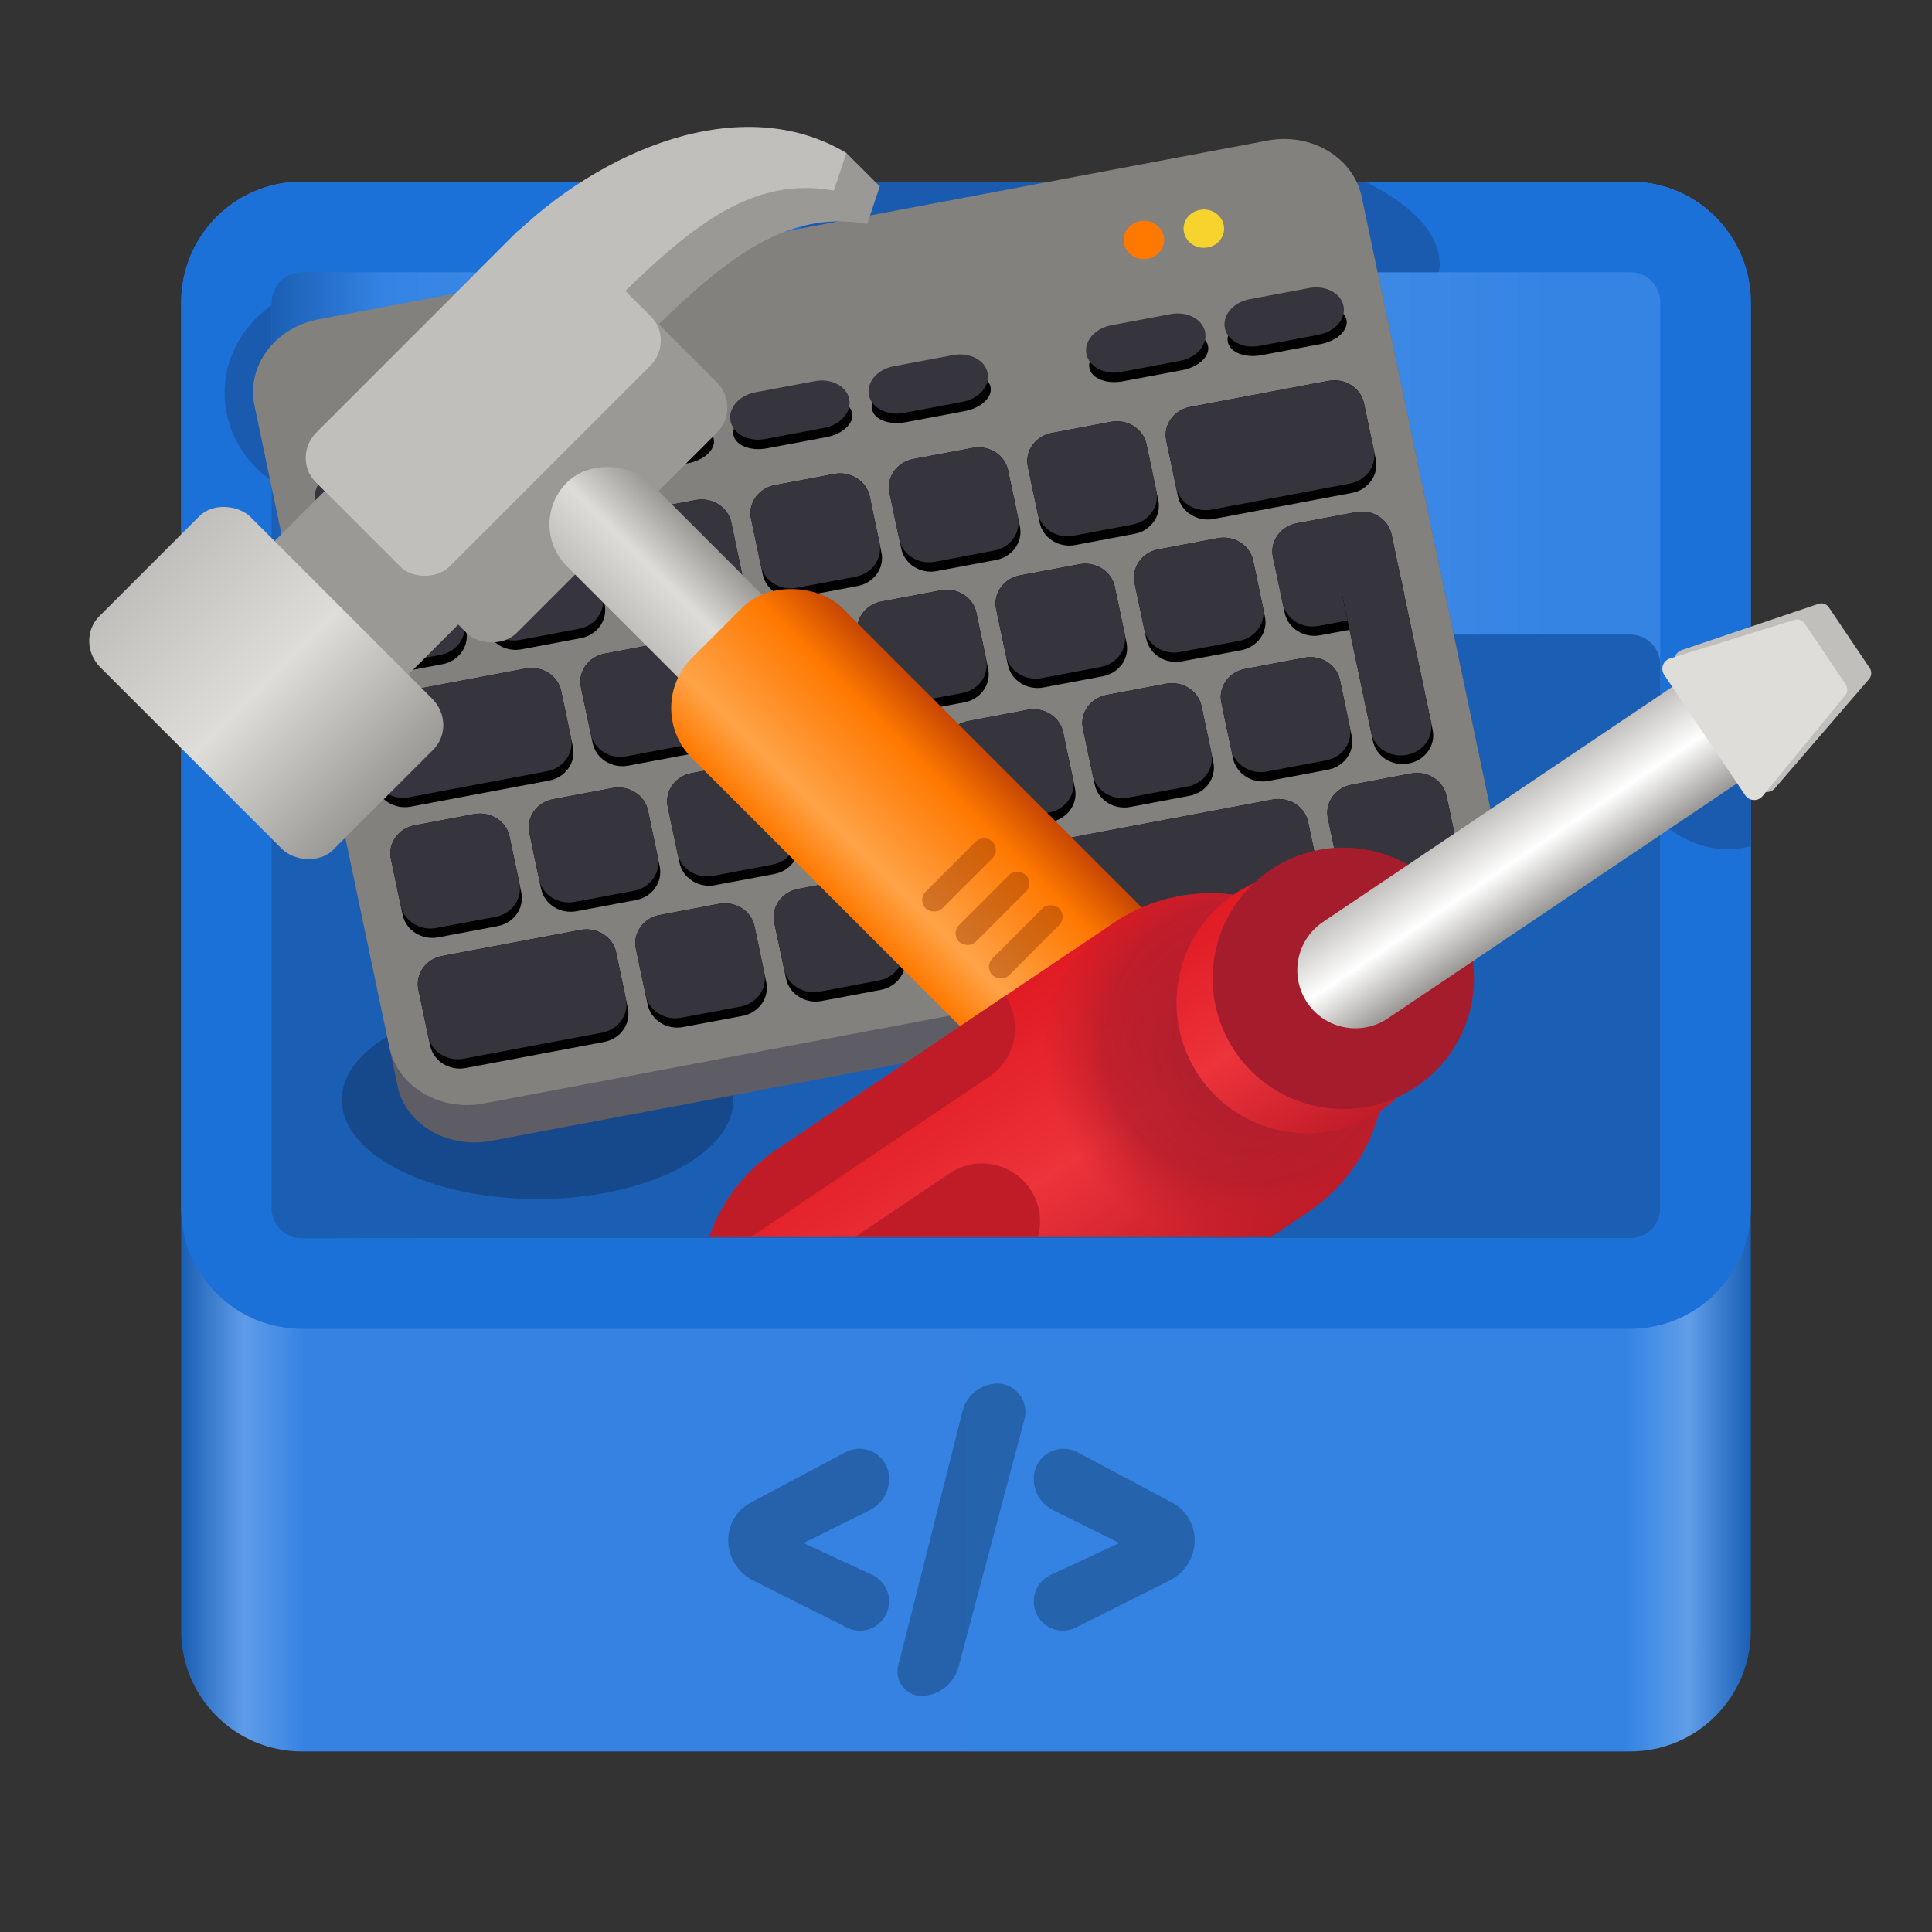 <?xml version="1.0" encoding="UTF-8" standalone="no"?>
<svg
   height="128px"
   viewBox="0 0 128 128"
   width="128px"
   version="1.1"
   id="svg114"
   xml:space="preserve"
   xmlns:xlink="http://www.w3.org/1999/xlink"
   xmlns="http://www.w3.org/2000/svg"
   xmlns:svg="http://www.w3.org/2000/svg"><rect x="0" y="0" width="128" height="128" fill="#333333" stroke="none"/><defs
     id="defs114"><linearGradient
       xlink:href="#linearGradient51600"
       id="linearGradient71668"
       gradientUnits="userSpaceOnUse"
       gradientTransform="matrix(1.5,0,0,1.556,-66,110.889)"
       x1="81"
       y1="47"
       x2="81"
       y2="65" /><linearGradient
       id="linearGradient51600"><stop
         style="stop-color:#c0bfbc;stop-opacity:1;"
         offset="0"
         id="stop51596" /><stop
         style="stop-color:#deddda;stop-opacity:1"
         offset="0.5"
         id="stop51756" /><stop
         style="stop-color:#9a9996;stop-opacity:1"
         offset="1"
         id="stop51598" /></linearGradient><linearGradient
       xlink:href="#linearGradient51600"
       id="linearGradient152898"
       gradientUnits="userSpaceOnUse"
       gradientTransform="matrix(0.833,0,0,0.821,5.333,26.571)"
       x1="92"
       y1="244"
       x2="104"
       y2="244" /><linearGradient
       xlink:href="#linearGradient307870"
       id="linearGradient71670"
       gradientUnits="userSpaceOnUse"
       gradientTransform="matrix(1.5,0,0,0.929,-60,21.429)"
       x1="92"
       y1="244"
       x2="104"
       y2="244" /><linearGradient
       id="linearGradient307870"><stop
         style="stop-color:#ff7800;stop-opacity:1"
         offset="0"
         id="stop307862" /><stop
         style="stop-color:#ffa348;stop-opacity:1"
         offset="0.25"
         id="stop307864" /><stop
         style="stop-color:#ff7800;stop-opacity:1"
         offset="0.75"
         id="stop307866" /><stop
         style="stop-color:#c64600;stop-opacity:1"
         offset="1"
         id="stop307868" /></linearGradient></defs><linearGradient
     id="a"
     gradientUnits="userSpaceOnUse"
     x1="12"
     x2="116"
     y1="124.035"
     y2="124.035"><stop
       offset="0"
       stop-color="#1a5fb4"
       id="stop1" /><stop
       offset="0.04"
       stop-color="#5f9ce8"
       id="stop2" /><stop
       offset="0.08"
       stop-color="#3582e3"
       id="stop3" /><stop
       offset="0.92"
       stop-color="#3483e3"
       id="stop4" /><stop
       offset="0.96"
       stop-color="#609ee8"
       id="stop5" /><stop
       offset="1"
       stop-color="#1a5fb5"
       id="stop6" /></linearGradient><linearGradient
     id="b"
     gradientUnits="userSpaceOnUse"
     x1="18"
     x2="110"
     y1="50.035"
     y2="50.035"><stop
       offset="0"
       stop-color="#1a5fb4"
       id="stop7" /><stop
       offset="0.083"
       stop-color="#3584e4"
       id="stop8" /><stop
       offset="0.339"
       stop-color="#468de6"
       id="stop9" /><stop
       offset="0.661"
       stop-color="#468de6"
       id="stop10" /><stop
       offset="0.92"
       stop-color="#3584e4"
       id="stop11" /><stop
       offset="1"
       stop-color="#3584e4"
       id="stop12" /></linearGradient><linearGradient
     id="c"
     gradientUnits="userSpaceOnUse"><stop
       offset="0"
       stop-color="#c01c28"
       id="stop13" /><stop
       offset="0.5"
       stop-color="#ed333b"
       id="stop14" /><stop
       offset="1"
       stop-color="#e01b24"
       id="stop15" /></linearGradient><linearGradient
     id="d"
     gradientTransform="matrix(1.197,-0.806,0.806,1.197,-145.015,-177.753)"
     x1="23"
     x2="23"
     xlink:href="#c"
     y1="238"
     y2="222" /><radialGradient
     id="e"
     cx="28"
     cy="229.945"
     gradientTransform="matrix(-0.627,-0.931,0.931,-0.627,-113.935,239.296)"
     gradientUnits="userSpaceOnUse"
     r="12"><stop
       offset="0"
       stop-color="#a51d2d"
       id="stop16" /><stop
       offset="0.7"
       stop-color="#b21c2a"
       stop-opacity="0.725"
       id="stop17" /><stop
       offset="1"
       stop-color="#c01c28"
       stop-opacity="0"
       id="stop18" /></radialGradient><linearGradient
     id="f"
     gradientTransform="matrix(-0.403 -0.599 0.599 -0.403 -40.978 176.658)"
     x1="16"
     x2="40"
     xlink:href="#c"
     y1="232"
     y2="232" /><linearGradient
     id="g"
     gradientTransform="matrix(-0.948 0.638 1.074 1.596 -92.268 -346.62)"
     gradientUnits="userSpaceOnUse"
     x1="46"
     x2="46"
     y1="232"
     y2="228"><stop
       offset="0"
       stop-color="#9a9996"
       id="stop19" /><stop
       offset="0.5"
       stop-color="#ffffff"
       id="stop20" /><stop
       offset="1"
       stop-color="#c0bfbc"
       id="stop21" /></linearGradient><clipPath
     id="h"><path
       d="m 46 64 h 23 v 34 h -23 z m 0 0"
       id="path21" /></clipPath><clipPath
     id="i"><path
       d="m 48.301 92.211 c 3.559 5.289 10.73 6.691 16.023 3.133 l 17.555 -11.82 c 1.766 -1.188 2.23 -3.578 1.043 -5.34 c -0.59 -0.883 -0.359 -2.078 0.523 -2.672 l 5.586 -3.758 c 0.883 -0.594 2.078 -0.363 2.672 0.52 c 1.188 1.762 3.578 2.23 5.34 1.043 l 1.598 -1.074 l -12.895 -19.152 l -1.594 1.074 c -1.766 1.188 -2.23 3.578 -1.047 5.34 c 0.594 0.883 0.363 2.078 -0.52 2.672 l -5.586 3.762 c -0.883 0.59 -2.078 0.359 -2.672 -0.523 c -1.188 -1.762 -3.578 -2.23 -5.34 -1.043 l -17.559 11.816 c -5.289 3.562 -6.691 10.734 -3.129 16.023 z m 0 0"
       id="path22" /></clipPath><path
     d="m 20 12.035 h 88 c 4.418 0 8 3.582 8 8 v 88 c 0 4.418 -3.582 8 -8 8 h -88 c -4.418 0 -8 -3.582 -8 -8 v -88 c 0 -4.418 3.582 -8 8 -8 z m 0 0"
     fill="url(#a)"
     id="path23" /><path
     d="m 20 12.035 h 88 c 4.418 0 8 3.582 8 8 v 60 c 0 4.418 -3.582 8 -8 8 h -88 c -4.418 0 -8 -3.582 -8 -8 v -60 c 0 -4.418 3.582 -8 8 -8 z m 0 0"
     fill="#1c71d8"
     id="path24" /><path
     d="m 20 18.035 h 88 c 1.105 0 2 0.895 2 2 v 60 c 0 1.105 -0.895 2 -2 2 h -88 c -1.105 0 -2 -0.895 -2 -2 v -60 c 0 -1.105 0.895 -2 2 -2 z m 0 0"
     fill="url(#b)"
     id="path25" /><path
     d="m 20 42.039 h 88 c 1.105 0 2 0.895 2 2 v 36 c 0 1.105 -0.895 2 -2 2 h -88 c -1.105 0 -2 -0.895 -2 -2 v -36 c 0 -1.105 0.895 -2 2 -2 z m 0 0"
     fill="#1a5fb4"
     id="path26" /><g
     fill="#0e315b"
     stroke="#0e315b"
     stroke-width="0.2"
     id="g29"
     style="opacity:0.4"><path
       d="m 61.062 112.258 c 1.137 -0.031 2.109 -0.824 2.371 -1.93 l 4.344 -16.332 c 0.141 -0.535 0.027 -1.102 -0.309 -1.543 c -0.34 -0.438 -0.859 -0.691 -1.41 -0.691 c -1.066 0.027 -1.973 0.777 -2.203 1.812 l -4.25 16.809 c -0.113 0.449 -0.016 0.926 0.27 1.293 c 0.285 0.367 0.723 0.582 1.188 0.582 z m 0 0"
       id="path27" /><path
       d="m 71.242 107.738 l 6.219 -3.125 c 0.973 -0.488 1.59 -1.484 1.59 -2.574 c 0 -1.004 -0.555 -1.926 -1.441 -2.398 l -6.277 -3.34 c -0.578 -0.309 -1.277 -0.289 -1.84 0.051 c -0.562 0.336 -0.906 0.945 -0.906 1.602 v 0.008 c 0 0.852 0.48 1.629 1.246 2.008 l 4.562 2.262 l -4.738 2.195 c -0.652 0.301 -1.07 0.953 -1.07 1.676 c 0 0.633 0.328 1.227 0.871 1.559 c 0.539 0.336 1.215 0.363 1.785 0.078 z m 0 0"
       id="path28" /><path
       d="m 56.152 107.738 l -6.219 -3.125 c -0.973 -0.488 -1.586 -1.484 -1.586 -2.574 c 0 -1.004 0.551 -1.926 1.438 -2.398 l 6.277 -3.34 c 0.578 -0.309 1.277 -0.289 1.84 0.051 c 0.562 0.336 0.906 0.945 0.906 1.602 v 0.008 c 0 0.852 -0.48 1.629 -1.246 2.008 l -4.559 2.262 l 4.734 2.195 c 0.652 0.301 1.07 0.953 1.07 1.676 c 0 0.633 -0.328 1.227 -0.871 1.559 c -0.539 0.336 -1.215 0.363 -1.785 0.078 z m 0 0"
       id="path29" /></g><path
     d="M 18,31.852 V 20.219 c -1.953,1.34 -3.117,3.504 -3.121,5.816 0.004,2.312 1.168,4.477 3.121,5.816 z m 0,0"
     fill="#1b5baf"
     id="path30" /><path
     d="M 90.438,12.035 H 57.164 c -3.211,1.551 -4.973,3.504 -4.984,5.523 0.02,0.16 0.047,0.316 0.086,0.477 h 43.039 c 0.039,-0.16 0.07,-0.316 0.086,-0.477 0,-2.016 -1.754,-3.969 -4.953,-5.523 z m 0,0"
     fill="#1b5baf"
     id="path31" /><path
     d="m 48.586,72.871 c 0,3.625 -5.805,6.566 -12.969,6.566 -7.164,0 -12.969,-2.941 -12.969,-6.566 0,-3.629 5.805,-6.566 12.969,-6.566 7.164,0 12.969,2.938 12.969,6.566 z m 0,0"
     fill="#15498c"
     id="path32" /><path
     d="m 21.887,24.867 62.879,-11.844 c 2.895,-0.547 5.672,1.074 6.207,3.621 l 8.727,41.496 c 0.535,2.547 -1.379,5.055 -4.273,5.598 l -62.875,11.844 C 29.656,76.129 26.875,74.508 26.34,71.961 L 17.617,30.465 c -0.535,-2.547 1.375,-5.055 4.27,-5.598 z m 0,0"
     fill="#5e5c64"
     id="path33" /><path
     d="m 21.109,21.156 62.875,-11.844 c 2.895,-0.547 5.684,1.125 6.234,3.734 l 8.934,42.508 c 0.551,2.609 -1.352,5.164 -4.246,5.711 L 32.027,73.109 C 29.137,73.656 26.344,71.98 25.797,69.375 l -8.938,-42.508 c -0.547,-2.609 1.355,-5.168 4.25,-5.711 z m 0,0"
     fill="#9a9996"
     id="path34"
     style="fill:#82817d;fill-opacity:1" /><path
     d="M 22.871,32.398 26.645,31.688 c 1.129,-0.215 2.16,0.168 2.305,0.852 0.141,0.684 -0.656,1.41 -1.785,1.621 l -3.77,0.711 c -1.133,0.211 -2.164,-0.168 -2.305,-0.852 -0.145,-0.684 0.652,-1.41 1.781,-1.621 z m 0,0"
     id="path35" /><path
     d="m 22.531,31.176 3.93,-0.742 c 1.086,-0.203 2.113,0.324 2.293,1.176 0.18,0.855 -0.555,1.715 -1.641,1.918 l -3.93,0.738 c -1.086,0.207 -2.109,-0.32 -2.289,-1.176 -0.18,-0.852 0.555,-1.711 1.637,-1.914 z m 0,0"
     fill="#36343d"
     id="path36" /><path
     d="m 31.961,30.684 3.93,-0.738 c 1.086,-0.207 2.082,0.184 2.227,0.867 0.145,0.684 -0.621,1.402 -1.703,1.605 l -3.93,0.742 c -1.086,0.203 -2.082,-0.184 -2.227,-0.867 -0.145,-0.684 0.621,-1.402 1.703,-1.609 z m 0,0"
     id="path37" /><path
     d="m 31.703,29.449 3.93,-0.742 c 1.086,-0.203 2.109,0.324 2.289,1.176 0.18,0.855 -0.555,1.711 -1.641,1.918 l -3.93,0.738 c -1.086,0.207 -2.109,-0.32 -2.289,-1.176 -0.18,-0.852 0.555,-1.711 1.641,-1.914 z m 0,0"
     fill="#36343d"
     id="path38" /><path
     d="M 41.133,28.957 45.062,28.219 c 1.086,-0.207 2.082,0.184 2.227,0.863 0.141,0.684 -0.621,1.406 -1.707,1.609 l -3.93,0.738 c -1.086,0.207 -2.082,-0.184 -2.227,-0.867 -0.141,-0.68 0.621,-1.402 1.707,-1.605 z m 0,0"
     id="path39" /><path
     d="m 40.871,27.719 3.93,-0.738 c 1.086,-0.203 2.113,0.32 2.293,1.176 0.18,0.855 -0.555,1.711 -1.641,1.918 L 41.523,30.812 C 40.438,31.016 39.41,30.492 39.23,29.637 39.055,28.781 39.785,27.926 40.871,27.719 Z m 0,0"
     fill="#36343d"
     id="path40" /><path
     d="m 50.301,27.23 3.93,-0.742 c 1.086,-0.203 2.082,0.184 2.227,0.867 0.145,0.684 -0.621,1.402 -1.707,1.609 l -3.93,0.738 c -1.082,0.207 -2.078,-0.184 -2.223,-0.867 -0.145,-0.684 0.621,-1.402 1.703,-1.605 z m 0,0"
     id="path41" /><path
     d="m 50.043,25.992 3.93,-0.738 c 1.086,-0.207 2.109,0.32 2.289,1.176 0.18,0.852 -0.555,1.711 -1.641,1.914 l -3.93,0.742 c -1.086,0.203 -2.109,-0.324 -2.289,-1.176 -0.18,-0.855 0.555,-1.711 1.641,-1.918 z m 0,0"
     fill="#36343d"
     id="path42" /><path
     d="m 59.473,25.504 3.93,-0.742 c 1.086,-0.203 2.082,0.184 2.223,0.867 0.145,0.684 -0.617,1.402 -1.703,1.609 l -3.93,0.738 C 58.906,28.18 57.91,27.793 57.766,27.109 57.625,26.426 58.387,25.707 59.473,25.504 Z m 0,0"
     id="path43" /><path
     d="m 59.211,24.266 3.93,-0.738 c 1.086,-0.207 2.113,0.32 2.289,1.176 0.18,0.852 -0.555,1.711 -1.637,1.914 l -3.93,0.742 C 58.777,27.562 57.75,27.035 57.57,26.184 57.391,25.328 58.125,24.469 59.211,24.266 Z m 0,0"
     fill="#36343d"
     id="path44" /><path
     d="M 73.883,22.789 77.812,22.047 c 1.082,-0.203 2.078,0.184 2.223,0.867 0.145,0.684 -0.617,1.402 -1.703,1.609 l -3.93,0.738 c -1.086,0.207 -2.082,-0.184 -2.227,-0.867 -0.145,-0.684 0.621,-1.402 1.707,-1.605 z m 0,0"
     id="path45" /><path
     d="M 73.621,21.551 77.551,20.812 c 1.086,-0.207 2.109,0.32 2.289,1.176 0.18,0.852 -0.555,1.711 -1.641,1.914 l -3.93,0.742 c -1.082,0.203 -2.109,-0.324 -2.289,-1.176 -0.18,-0.855 0.555,-1.711 1.641,-1.918 z m 0,0"
     fill="#36343d"
     id="path46" /><path
     d="m 83.051,21.062 3.93,-0.742 c 1.086,-0.203 2.082,0.184 2.227,0.867 0.141,0.684 -0.621,1.402 -1.707,1.609 l -3.93,0.738 c -1.086,0.203 -2.082,-0.184 -2.223,-0.867 -0.145,-0.684 0.617,-1.402 1.703,-1.605 z m 0,0"
     id="path47" /><path
     d="m 82.789,19.824 3.934,-0.738 c 1.082,-0.207 2.109,0.32 2.289,1.176 0.18,0.852 -0.555,1.711 -1.641,1.914 l -3.93,0.742 c -1.086,0.203 -2.109,-0.324 -2.289,-1.176 -0.18,-0.855 0.555,-1.715 1.637,-1.918 z m 0,0"
     fill="#36343d"
     id="path48" /><path
     d="m 32.996,35.598 3.93,-0.742 c 1.086,-0.203 2.141,0.461 2.355,1.484 l 0.777,3.711 c 0.219,1.027 -0.488,2.023 -1.574,2.227 l -3.93,0.742 C 33.469,43.223 32.414,42.559 32.199,41.531 l -0.777,-3.711 c -0.219,-1.023 0.488,-2.02 1.574,-2.223 z m 0,0"
     id="path49" /><path
     d="m 32.996,35.598 3.93,-0.742 c 1.086,-0.203 2.141,0.461 2.355,1.484 l 0.648,3.094 c 0.215,1.023 -0.488,2.023 -1.574,2.227 l -3.93,0.738 C 33.34,42.605 32.285,41.938 32.07,40.914 l -0.648,-3.094 c -0.219,-1.023 0.488,-2.02 1.574,-2.223 z m 0,0"
     fill="#36343d"
     id="path50" /><path
     d="m 42.164,33.867 3.93,-0.738 c 1.086,-0.203 2.141,0.461 2.355,1.484 l 0.781,3.711 c 0.215,1.027 -0.492,2.023 -1.574,2.227 l -3.93,0.742 c -1.086,0.203 -2.141,-0.461 -2.355,-1.488 L 40.59,36.094 C 40.375,35.07 41.078,34.074 42.164,33.867 Z m 0,0"
     id="path51" /><path
     d="m 42.164,33.867 3.93,-0.738 c 1.086,-0.203 2.141,0.461 2.355,1.484 l 0.652,3.094 c 0.215,1.023 -0.492,2.02 -1.578,2.227 L 43.594,40.672 C 42.512,40.879 41.457,40.211 41.238,39.188 L 40.59,36.094 C 40.375,35.07 41.078,34.074 42.164,33.867 Z m 0,0"
     fill="#36343d"
     id="path52" /><path
     d="m 51.336,32.141 3.93,-0.738 c 1.082,-0.207 2.137,0.461 2.355,1.484 l 0.777,3.711 c 0.215,1.023 -0.488,2.023 -1.574,2.227 L 52.895,39.562 c -1.086,0.207 -2.141,-0.461 -2.355,-1.484 l -0.781,-3.711 C 49.543,33.344 50.25,32.348 51.336,32.141 Z m 0,0"
     id="path53" /><path
     d="m 51.336,32.141 3.93,-0.738 c 1.082,-0.207 2.137,0.461 2.355,1.484 l 0.648,3.094 C 58.484,37.004 57.781,38 56.695,38.207 l -3.93,0.738 C 51.68,39.148 50.625,38.484 50.41,37.461 l -0.652,-3.094 C 49.543,33.344 50.25,32.348 51.336,32.141 Z m 0,0"
     fill="#36343d"
     id="path54" /><path
     d="m 60.504,30.414 3.93,-0.738 c 1.086,-0.207 2.141,0.461 2.355,1.484 l 0.781,3.711 c 0.215,1.023 -0.492,2.02 -1.574,2.227 L 62.062,37.836 C 60.98,38.043 59.926,37.375 59.711,36.352 l -0.781,-3.711 c -0.215,-1.023 0.488,-2.023 1.574,-2.227 z m 0,0"
     id="path55" /><path
     d="m 60.504,30.414 3.93,-0.738 c 1.086,-0.207 2.141,0.461 2.355,1.484 l 0.648,3.094 c 0.219,1.023 -0.488,2.02 -1.574,2.223 l -3.93,0.742 c -1.086,0.203 -2.141,-0.461 -2.355,-1.484 l -0.648,-3.094 c -0.215,-1.023 0.488,-2.023 1.574,-2.227 z m 0,0"
     fill="#36343d"
     id="path56" /><path
     d="m 23.824,37.324 3.93,-0.742 c 1.086,-0.203 2.141,0.461 2.355,1.488 l 0.781,3.711 c 0.215,1.023 -0.488,2.02 -1.574,2.223 l -3.93,0.742 C 24.301,44.949 23.246,44.285 23.031,43.262 L 22.25,39.551 c -0.215,-1.027 0.492,-2.023 1.574,-2.227 z m 0,0"
     id="path57" /><path
     d="m 23.824,37.324 3.93,-0.742 c 1.086,-0.203 2.141,0.461 2.355,1.488 l 0.652,3.09 c 0.215,1.027 -0.492,2.023 -1.578,2.227 l -3.93,0.742 c -1.082,0.203 -2.137,-0.461 -2.352,-1.488 L 22.25,39.551 c -0.215,-1.027 0.492,-2.023 1.574,-2.227 z m 0,0"
     fill="#36343d"
     id="path58" /><path
     d="m 69.676,28.688 3.93,-0.742 c 1.082,-0.203 2.137,0.461 2.352,1.488 l 0.781,3.711 c 0.215,1.023 -0.488,2.02 -1.574,2.223 l -3.93,0.742 C 70.148,36.312 69.094,35.648 68.879,34.625 l -0.781,-3.711 c -0.215,-1.027 0.492,-2.023 1.578,-2.227 z m 0,0"
     id="path59" /><path
     d="m 69.676,28.688 3.93,-0.742 c 1.082,-0.203 2.137,0.461 2.352,1.488 l 0.652,3.09 c 0.215,1.027 -0.488,2.023 -1.574,2.227 l -3.93,0.742 C 70.02,35.695 68.965,35.031 68.75,34.004 l -0.652,-3.09 c -0.215,-1.027 0.492,-2.023 1.578,-2.227 z m 0,0"
     fill="#36343d"
     id="path60" /><path
     d="m 78.844,26.961 9.168,-1.727 c 1.086,-0.207 2.141,0.461 2.355,1.484 l 0.781,3.711 c 0.215,1.023 -0.488,2.02 -1.574,2.227 l -9.172,1.727 c -1.082,0.203 -2.137,-0.461 -2.355,-1.484 L 77.27,29.188 c -0.215,-1.027 0.488,-2.023 1.574,-2.227 z m 0,0"
     id="path61" /><path
     d="m 78.844,26.961 9.168,-1.727 c 1.086,-0.207 2.141,0.461 2.355,1.484 l 0.652,3.094 c 0.215,1.023 -0.492,2.02 -1.574,2.223 l -9.172,1.727 C 79.188,33.969 78.133,33.305 77.918,32.277 L 77.27,29.188 c -0.215,-1.027 0.488,-2.023 1.574,-2.227 z m 0,0"
     fill="#36343d"
     id="path62" /><path
     d="m 25.652,46.02 9.172,-1.727 c 1.086,-0.207 2.137,0.461 2.355,1.484 l 0.777,3.711 c 0.215,1.023 -0.488,2.02 -1.574,2.227 l -9.168,1.727 c -1.086,0.203 -2.141,-0.461 -2.355,-1.484 l -0.781,-3.711 c -0.215,-1.027 0.488,-2.023 1.574,-2.227 z m 0,0"
     id="path63" /><path
     d="m 25.652,46.02 9.172,-1.727 c 1.082,-0.207 2.137,0.461 2.355,1.484 l 0.648,3.094 c 0.215,1.023 -0.488,2.02 -1.574,2.223 l -9.172,1.73 C 26,53.027 24.945,52.363 24.727,51.336 l -0.648,-3.09 c -0.215,-1.027 0.488,-2.023 1.574,-2.227 z m 0,0"
     fill="#36343d"
     id="path64" /><path
     d="M 40.062,43.305 43.992,42.562 c 1.086,-0.203 2.141,0.461 2.355,1.488 l 0.781,3.711 c 0.215,1.023 -0.492,2.02 -1.574,2.227 l -3.934,0.738 c -1.082,0.203 -2.137,-0.461 -2.352,-1.484 l -0.781,-3.711 c -0.215,-1.027 0.488,-2.023 1.574,-2.227 z m 0,0"
     id="path65" /><path
     d="M 40.062,43.305 43.992,42.562 c 1.086,-0.203 2.141,0.461 2.355,1.488 l 0.648,3.09 c 0.219,1.027 -0.488,2.023 -1.574,2.227 l -3.93,0.742 C 40.406,50.312 39.352,49.648 39.137,48.621 L 38.488,45.531 c -0.215,-1.027 0.488,-2.023 1.574,-2.227 z m 0,0"
     fill="#36343d"
     id="path66" /><path
     d="m 49.234,41.578 3.93,-0.742 c 1.082,-0.203 2.137,0.461 2.352,1.488 l 0.781,3.711 c 0.215,1.023 -0.488,2.02 -1.574,2.223 L 50.793,49 C 49.707,49.203 48.652,48.539 48.438,47.516 l -0.781,-3.711 c -0.215,-1.027 0.492,-2.023 1.578,-2.227 z m 0,0"
     id="path67" /><path
     d="m 49.234,41.578 3.93,-0.742 c 1.082,-0.203 2.137,0.461 2.352,1.488 l 0.652,3.09 c 0.215,1.027 -0.488,2.023 -1.574,2.227 l -3.93,0.742 c -1.086,0.203 -2.141,-0.461 -2.355,-1.488 L 47.656,43.805 c -0.215,-1.027 0.492,-2.023 1.578,-2.227 z m 0,0"
     fill="#36343d"
     id="path68" /><path
     d="m 58.402,39.852 3.93,-0.742 c 1.086,-0.203 2.141,0.461 2.355,1.484 l 0.781,3.711 c 0.215,1.027 -0.492,2.023 -1.578,2.227 l -3.93,0.742 C 58.879,47.477 57.824,46.812 57.605,45.785 l -0.777,-3.711 c -0.215,-1.023 0.488,-2.02 1.574,-2.223 z m 0,0"
     id="path69" /><path
     d="m 58.402,39.852 3.93,-0.742 c 1.086,-0.203 2.141,0.461 2.355,1.484 l 0.648,3.094 c 0.215,1.023 -0.488,2.023 -1.574,2.227 l -3.93,0.738 c -1.086,0.207 -2.141,-0.461 -2.355,-1.484 l -0.648,-3.094 c -0.215,-1.023 0.488,-2.02 1.574,-2.223 z m 0,0"
     fill="#36343d"
     id="path70" /><path
     d="M 67.57,38.121 71.5,37.383 c 1.086,-0.203 2.141,0.461 2.355,1.484 l 0.781,3.711 c 0.215,1.027 -0.488,2.023 -1.574,2.227 l -3.93,0.742 C 68.047,45.75 66.992,45.086 66.777,44.059 l -0.781,-3.711 c -0.215,-1.023 0.492,-2.02 1.574,-2.227 z m 0,0"
     id="path71" /><path
     d="M 67.57,38.121 71.5,37.383 c 1.086,-0.203 2.141,0.461 2.355,1.484 l 0.652,3.094 c 0.215,1.023 -0.492,2.02 -1.574,2.227 l -3.93,0.738 c -1.086,0.203 -2.141,-0.461 -2.355,-1.484 l -0.652,-3.094 c -0.215,-1.023 0.492,-2.02 1.574,-2.227 z m 0,0"
     fill="#36343d"
     id="path72" /><path
     d="m 76.742,36.395 3.93,-0.738 c 1.086,-0.207 2.141,0.461 2.355,1.484 l 0.777,3.711 c 0.219,1.023 -0.488,2.02 -1.574,2.227 l -3.93,0.738 c -1.086,0.207 -2.137,-0.461 -2.355,-1.484 l -0.777,-3.711 c -0.215,-1.023 0.488,-2.02 1.574,-2.227 z m 0,0"
     id="path73" /><path
     d="m 76.742,36.395 3.93,-0.738 c 1.086,-0.207 2.141,0.461 2.355,1.484 l 0.648,3.094 c 0.215,1.023 -0.488,2.02 -1.574,2.223 l -3.93,0.742 c -1.086,0.203 -2.141,-0.461 -2.355,-1.484 l -0.648,-3.094 c -0.215,-1.023 0.488,-2.02 1.574,-2.227 z m 0,0"
     fill="#36343d"
     id="path74" /><path
     d="m 36.645,52.949 3.93,-0.738 c 1.086,-0.203 2.137,0.461 2.355,1.484 l 0.777,3.711 c 0.215,1.023 -0.488,2.023 -1.574,2.227 l -3.93,0.738 C 37.117,60.578 36.062,59.91 35.848,58.887 l -0.777,-3.711 c -0.219,-1.023 0.488,-2.02 1.574,-2.227 z m 0,0"
     id="path75" /><path
     d="m 36.645,52.949 3.93,-0.738 c 1.086,-0.203 2.137,0.461 2.355,1.484 l 0.648,3.094 c 0.215,1.023 -0.488,2.02 -1.574,2.227 l -3.93,0.738 c -1.086,0.203 -2.141,-0.461 -2.355,-1.484 l -0.648,-3.094 c -0.219,-1.023 0.488,-2.02 1.574,-2.227 z m 0,0"
     fill="#36343d"
     id="path76" /><path
     d="m 45.812,51.223 3.93,-0.738 c 1.086,-0.207 2.141,0.461 2.355,1.484 l 0.781,3.711 c 0.215,1.023 -0.492,2.02 -1.574,2.227 L 47.375,58.645 c -1.086,0.207 -2.141,-0.461 -2.355,-1.484 l -0.781,-3.711 c -0.215,-1.023 0.488,-2.02 1.574,-2.227 z m 0,0"
     id="path77" /><path
     d="m 45.812,51.223 3.93,-0.738 c 1.086,-0.207 2.141,0.461 2.355,1.484 l 0.648,3.094 c 0.219,1.023 -0.488,2.02 -1.574,2.223 l -3.93,0.742 c -1.086,0.203 -2.137,-0.461 -2.355,-1.484 l -0.648,-3.094 c -0.215,-1.023 0.488,-2.02 1.574,-2.227 z m 0,0"
     fill="#36343d"
     id="path78" /><path
     d="m 54.984,49.496 3.93,-0.738 c 1.082,-0.207 2.137,0.457 2.352,1.484 l 0.781,3.711 c 0.215,1.023 -0.488,2.02 -1.574,2.227 l -3.93,0.738 C 55.457,57.121 54.402,56.457 54.188,55.434 l -0.781,-3.711 c -0.215,-1.027 0.492,-2.023 1.578,-2.227 z m 0,0"
     id="path79" /><path
     d="m 54.984,49.496 3.93,-0.738 c 1.082,-0.207 2.137,0.457 2.352,1.484 l 0.652,3.09 c 0.215,1.027 -0.488,2.023 -1.574,2.227 l -3.93,0.742 C 55.328,56.504 54.273,55.84 54.059,54.812 L 53.406,51.723 c -0.215,-1.027 0.492,-2.023 1.578,-2.227 z m 0,0"
     fill="#36343d"
     id="path80" /><path
     d="m 64.152,47.77 3.93,-0.742 c 1.086,-0.203 2.141,0.461 2.355,1.488 l 0.781,3.711 c 0.215,1.023 -0.492,2.02 -1.578,2.223 l -3.93,0.742 c -1.082,0.203 -2.137,-0.461 -2.352,-1.484 l -0.781,-3.711 c -0.215,-1.027 0.488,-2.023 1.574,-2.227 z m 0,0"
     id="path81" /><path
     d="m 64.152,47.77 3.93,-0.742 c 1.086,-0.203 2.141,0.461 2.355,1.488 l 0.648,3.09 c 0.215,1.027 -0.488,2.023 -1.574,2.227 l -3.93,0.742 c -1.086,0.203 -2.141,-0.461 -2.355,-1.488 l -0.648,-3.09 c -0.215,-1.027 0.488,-2.023 1.574,-2.227 z m 0,0"
     fill="#36343d"
     id="path82" /><path
     d="M 27.473,54.68 31.402,53.938 c 1.086,-0.203 2.141,0.461 2.355,1.484 l 0.781,3.711 c 0.215,1.027 -0.488,2.023 -1.574,2.227 l -3.93,0.742 c -1.086,0.203 -2.141,-0.461 -2.355,-1.488 l -0.781,-3.711 c -0.215,-1.023 0.488,-2.02 1.574,-2.223 z m 0,0"
     id="path83" /><path
     d="M 27.473,54.68 31.402,53.938 c 1.086,-0.203 2.141,0.461 2.355,1.484 l 0.652,3.094 c 0.215,1.023 -0.492,2.02 -1.578,2.227 l -3.93,0.738 C 27.82,61.688 26.766,61.02 26.547,59.996 l -0.648,-3.094 c -0.215,-1.023 0.488,-2.02 1.574,-2.223 z m 0,0"
     fill="#36343d"
     id="path84" /><path
     d="M 73.32,46.043 77.25,45.301 c 1.086,-0.203 2.141,0.461 2.355,1.484 l 0.781,3.711 c 0.215,1.027 -0.488,2.023 -1.574,2.227 l -3.93,0.742 c -1.086,0.203 -2.141,-0.461 -2.355,-1.488 l -0.781,-3.711 c -0.215,-1.023 0.492,-2.02 1.574,-2.223 z m 0,0"
     id="path85" /><path
     d="M 73.32,46.043 77.25,45.301 c 1.086,-0.203 2.141,0.461 2.355,1.484 l 0.652,3.094 c 0.215,1.023 -0.492,2.023 -1.574,2.227 l -3.93,0.738 c -1.086,0.207 -2.141,-0.461 -2.355,-1.484 l -0.652,-3.094 c -0.215,-1.023 0.492,-2.02 1.574,-2.223 z m 0,0"
     fill="#36343d"
     id="path86" /><path
     d="m 82.492,44.316 3.93,-0.742 c 1.086,-0.203 2.141,0.461 2.355,1.484 l 0.777,3.711 c 0.219,1.027 -0.488,2.023 -1.574,2.227 l -3.93,0.742 C 82.965,51.941 81.914,51.277 81.695,50.25 l -0.777,-3.711 c -0.215,-1.023 0.488,-2.02 1.574,-2.223 z m 0,0"
     id="path87" /><path
     d="m 82.492,44.316 3.93,-0.742 c 1.086,-0.203 2.141,0.461 2.355,1.484 l 0.648,3.094 c 0.215,1.023 -0.488,2.02 -1.574,2.227 l -3.93,0.738 C 82.836,51.324 81.781,50.656 81.566,49.633 l -0.648,-3.094 c -0.215,-1.023 0.488,-2.02 1.574,-2.223 z m 0,0"
     fill="#36343d"
     id="path88" /><path
     d="m 85.91,34.668 3.93,-0.738 c 1.086,-0.207 2.141,0.461 2.355,1.484 l 0.781,3.711 c 0.215,1.023 -0.488,2.02 -1.574,2.227 l -3.93,0.738 c -1.086,0.203 -2.141,-0.461 -2.355,-1.484 l -0.781,-3.711 c -0.215,-1.023 0.488,-2.023 1.574,-2.227 z m 0,0"
     id="path89" /><path
     d="m 85.91,34.668 3.93,-0.738 c 1.086,-0.207 2.141,0.461 2.355,1.484 l 0.652,3.094 c 0.215,1.023 -0.492,2.02 -1.578,2.223 l -3.93,0.742 c -1.082,0.203 -2.137,-0.461 -2.352,-1.484 l -0.652,-3.094 c -0.215,-1.023 0.488,-2.023 1.574,-2.227 z m 0,0"
     fill="#36343d"
     id="path90" /><path
     d="M 90.477,37.074 90.5,37.07 c 1.086,-0.207 2.141,0.461 2.355,1.484 l 2.062,9.797 c 0.215,1.027 -0.492,2.023 -1.578,2.227 l -0.023,0.008 C 92.23,50.789 91.176,50.125 90.961,49.098 l -2.062,-9.797 c -0.215,-1.027 0.492,-2.023 1.578,-2.227 z m 0,0"
     id="path91" /><path
     d="M 90.355,36.504 90.383,36.5 c 1.086,-0.203 2.137,0.461 2.355,1.484 l 2.059,9.801 c 0.215,1.023 -0.488,2.02 -1.574,2.223 l -0.027,0.008 C 92.109,50.219 91.055,49.555 90.84,48.527 L 88.781,38.73 c -0.215,-1.023 0.488,-2.02 1.574,-2.227 z m 0,0"
     fill="#36343d"
     id="path92" /><path
     d="m 29.293,63.336 9.172,-1.727 c 1.086,-0.203 2.137,0.461 2.355,1.484 l 0.777,3.711 c 0.215,1.027 -0.488,2.023 -1.574,2.227 l -9.168,1.727 C 29.77,70.965 28.715,70.297 28.5,69.273 L 27.719,65.562 c -0.215,-1.023 0.488,-2.02 1.574,-2.227 z m 0,0"
     id="path93" /><path
     d="m 29.293,63.336 9.172,-1.727 c 1.082,-0.203 2.137,0.461 2.352,1.484 l 0.652,3.094 c 0.215,1.023 -0.488,2.02 -1.574,2.227 l -9.172,1.727 C 29.637,70.344 28.586,69.68 28.367,68.656 L 27.719,65.562 c -0.215,-1.023 0.488,-2.02 1.574,-2.227 z m 0,0"
     fill="#36343d"
     id="path94" /><path
     d="m 43.703,60.621 3.93,-0.738 c 1.086,-0.203 2.141,0.461 2.355,1.484 l 0.781,3.711 c 0.215,1.027 -0.492,2.023 -1.574,2.227 l -3.934,0.738 C 44.18,68.25 43.125,67.586 42.91,66.559 l -0.781,-3.711 c -0.215,-1.023 0.488,-2.02 1.574,-2.227 z m 0,0"
     id="path95" /><path
     d="m 43.703,60.621 3.93,-0.738 c 1.086,-0.203 2.141,0.461 2.355,1.484 l 0.648,3.094 c 0.219,1.023 -0.488,2.02 -1.574,2.227 l -3.93,0.738 c -1.086,0.203 -2.141,-0.461 -2.355,-1.484 l -0.648,-3.094 c -0.215,-1.023 0.488,-2.02 1.574,-2.227 z m 0,0"
     fill="#36343d"
     id="path96" /><path
     d="m 52.871,58.895 3.934,-0.738 c 1.082,-0.207 2.137,0.461 2.352,1.484 l 0.781,3.711 c 0.215,1.023 -0.488,2.02 -1.574,2.227 l -3.93,0.738 c -1.086,0.207 -2.141,-0.461 -2.355,-1.484 l -0.781,-3.711 c -0.215,-1.023 0.492,-2.02 1.574,-2.227 z m 0,0"
     id="path97" /><path
     d="m 52.871,58.895 3.934,-0.738 c 1.082,-0.207 2.137,0.461 2.352,1.484 l 0.652,3.094 c 0.215,1.023 -0.492,2.02 -1.574,2.223 l -3.93,0.742 c -1.086,0.203 -2.141,-0.461 -2.355,-1.484 l -0.652,-3.094 c -0.215,-1.023 0.492,-2.02 1.574,-2.227 z m 0,0"
     fill="#36343d"
     id="path98" /><path
     d="M 62.043,57.168 84.312,52.973 c 1.086,-0.203 2.141,0.461 2.355,1.484 l 0.777,3.715 c 0.219,1.023 -0.488,2.02 -1.574,2.223 l -22.27,4.195 c -1.086,0.203 -2.137,-0.461 -2.355,-1.484 L 60.469,59.395 c -0.215,-1.023 0.488,-2.023 1.574,-2.227 z m 0,0"
     id="path99" /><path
     d="M 62.043,57.168 84.312,52.973 c 1.086,-0.203 2.141,0.461 2.355,1.484 l 0.648,3.094 c 0.215,1.027 -0.488,2.023 -1.574,2.227 l -22.27,4.195 c -1.086,0.203 -2.141,-0.461 -2.355,-1.484 l -0.648,-3.094 c -0.215,-1.023 0.488,-2.023 1.574,-2.227 z m 0,0"
     fill="#36343d"
     id="path100" /><path
     d="m 89.551,51.988 3.93,-0.742 c 1.086,-0.203 2.141,0.461 2.355,1.484 l 0.781,3.711 c 0.215,1.027 -0.488,2.023 -1.574,2.227 l -3.93,0.742 c -1.086,0.203 -2.141,-0.461 -2.355,-1.488 l -0.781,-3.711 c -0.215,-1.023 0.488,-2.02 1.574,-2.223 z m 0,0"
     id="path101" /><path
     d="m 89.551,51.988 3.93,-0.742 c 1.086,-0.203 2.141,0.461 2.355,1.484 l 0.652,3.094 c 0.215,1.023 -0.492,2.02 -1.578,2.227 l -3.93,0.738 C 89.898,58.996 88.844,58.328 88.625,57.305 l -0.648,-3.094 c -0.215,-1.023 0.488,-2.02 1.574,-2.223 z m 0,0"
     fill="#36343d"
     id="path102" /><path
     d="m 75.523,14.656 c 0.727,-0.137 1.434,0.309 1.578,0.996 0.145,0.684 -0.328,1.352 -1.055,1.488 -0.727,0.137 -1.434,-0.309 -1.578,-0.992 -0.145,-0.688 0.328,-1.355 1.055,-1.492 z m 0,0"
     fill="#ff7800"
     id="path103" /><path
     d="m 79.496,13.906 c 0.73,-0.137 1.434,0.309 1.578,0.996 0.145,0.688 -0.328,1.355 -1.055,1.492 -0.727,0.137 -1.434,-0.309 -1.578,-0.996 -0.145,-0.688 0.328,-1.355 1.055,-1.492 z m 0,0"
     fill="#f6d32d"
     id="path104" /><path
     d="m 110 46.508 v 7.844 c 1.152 1.211 2.785 1.906 4.5 1.91 c 0.504 -0.004 1.008 -0.07 1.5 -0.191 v -11.293 c -0.492 -0.121 -0.996 -0.18 -1.5 -0.18 c -1.715 0 -3.348 0.695 -4.5 1.91 z m 0 0"
     fill="#1b5baf"
     id="path105" /><g
     id="g176649"
     transform="matrix(0.553,-0.553,0.553,0.553,-123.375,-32.722)"
     style="display:inline;enable-background:new"><path
       style="fill:#9a9996;fill-opacity:1;stroke:none;stroke-width:1.5px;stroke-linecap:butt;stroke-linejoin:miter;stroke-opacity:1"
       d="m 123.5,205 v -4 l -2.285,-0.774 0.088,4.086 z"
       id="path71608" /><rect
       style="fill:#9a9996;fill-opacity:1;stroke:none;stroke-width:13.857;stroke-linecap:round;stroke-dashoffset:26.4;stroke-opacity:1"
       id="rect71610"
       width="18"
       height="16.001"
       x="63"
       y="190" /><rect
       style="fill:url(#linearGradient71668);fill-opacity:1;stroke:none;stroke-width:16.971;stroke-linecap:round;stroke-dashoffset:26.4;stroke-opacity:1"
       id="rect71612"
       width="18"
       height="28"
       x="48"
       y="184"
       rx="3"
       ry="3.111" /><rect
       style="fill:#9a9996;fill-opacity:1;stroke:none;stroke-width:17.889;stroke-linecap:round;stroke-dashoffset:26.4;stroke-opacity:1"
       id="rect71614"
       width="30"
       height="24"
       x="72"
       y="186"
       rx="3"
       ry="3" /><path
       style="fill:#9a9996;fill-opacity:1;stroke:none;stroke-width:1.5px;stroke-linecap:butt;stroke-linejoin:miter;stroke-opacity:1"
       d="m 97.5,200.001 c 10.5,0 18.5,-7.9e-4 23,6.5 l 3,-1.5 c -2.5,-10 -10.5,-15 -21.5,-15 h -7.5 z"
       id="path212891" /><path
       style="fill:#c0bfbc;fill-opacity:1;stroke:none;stroke-width:1.5px;stroke-linecap:butt;stroke-linejoin:miter;stroke-opacity:1"
       d="m 97.5,196.001 c 10.555,0 18.5,-7.9e-4 23,6.5 l 3,-1.5 c -2.5,-10 -14.5,-15 -25.5,-15 h -3.5 z"
       id="path71618" /><rect
       style="fill:#c0bfbc;fill-opacity:1;stroke:none;stroke-width:17.615;stroke-linecap:round;stroke-dashoffset:26.4;stroke-opacity:1"
       id="rect71620"
       width="30"
       height="16"
       x="72"
       y="186"
       rx="3"
       ry="2.909" /><rect
       style="display:inline;fill:url(#linearGradient152898);fill-opacity:1;stroke-width:188.674;stroke-linecap:square;stroke-dashoffset:26.4;enable-background:new"
       id="rect152896"
       width="10"
       height="46"
       x="82"
       y="204"
       rx="5"
       ry="5" /><rect
       style="display:inline;fill:url(#linearGradient71670);fill-opacity:1;stroke-width:188.674;stroke-linecap:square;stroke-dashoffset:26.4;enable-background:new"
       id="rect71622"
       width="18"
       height="52"
       x="78"
       y="222"
       rx="6"
       ry="6" /><rect
       style="display:inline;fill:#c64600;fill-opacity:1;stroke-width:224.998;stroke-linecap:square;stroke-dashoffset:26.4;enable-background:new"
       id="rect71624"
       width="18"
       height="10.5"
       x="78"
       y="263.5"
       rx="5.25"
       ry="5.25" /><g
       id="g310124"
       style="fill:#8f3200;fill-opacity:1"
       transform="translate(0,4)"><rect
         style="opacity:0.4;fill:#8f3200;fill-opacity:1;stroke-width:12;stroke-linecap:round;stroke-dashoffset:26.4"
         id="rect155369"
         width="8"
         height="2"
         x="83"
         y="246"
         rx="1"
         ry="1" /><rect
         style="opacity:0.4;fill:#8f3200;fill-opacity:1;stroke-width:12;stroke-linecap:round;stroke-dashoffset:26.4"
         id="rect155505"
         width="8"
         height="2"
         x="83"
         y="250"
         rx="1"
         ry="1" /><rect
         style="opacity:0.4;fill:#8f3200;fill-opacity:1;stroke-width:12;stroke-linecap:round;stroke-dashoffset:26.4"
         id="rect155507"
         width="8"
         height="2"
         x="83"
         y="254"
         rx="1"
         ry="1" /></g></g><path
     d="m 80.637,59.188 c -2.438,-0.086 -4.84,0.598 -6.859,1.961 L 51.43,76.188 c -2.062,1.395 -3.621,3.418 -4.438,5.766 h 37.219 l 2.457,-1.652 c 5.289,-3.562 6.691,-10.734 3.129,-16.023 -2.062,-3.066 -5.469,-4.957 -9.16,-5.09 z m 0,0"
     fill="url(#d)"
     id="path106"
     style="fill:url(#d)" /><path
     d="m 73.777,61.148 c 5.289,-3.562 12.461,-2.16 16.023,3.129 3.559,5.289 2.156,12.465 -3.133,16.023 -5.289,3.559 -12.461,2.16 -16.023,-3.129 -3.559,-5.289 -2.156,-12.465 3.133,-16.023 z m 0,0"
     fill="url(#e)"
     id="path107"
     style="fill:url(#e)" /><path
     d="m 81.773 59.242 c 3.965 -2.668 9.348 -1.617 12.016 2.352 c 2.672 3.965 1.621 9.344 -2.348 12.016 c -3.965 2.672 -9.348 1.617 -12.016 -2.348 c -2.672 -3.969 -1.621 -9.348 2.348 -12.02 z m 0 0"
     fill="url(#f)"
     id="path108" /><path
     d="m 84.168 57.633 c 3.965 -2.672 9.344 -1.621 12.016 2.348 c 2.672 3.965 1.617 9.348 -2.348 12.016 c -3.969 2.672 -9.348 1.621 -12.02 -2.348 c -2.668 -3.965 -1.617 -9.348 2.352 -12.016 z m 0 0"
     fill="#a51d2d"
     id="path109" /><path
     d="m 111.43 43.066 l 9.039 -3.059 c 0.262 -0.09 0.547 0.008 0.699 0.234 l 2.707 4.02 c 0.152 0.227 0.133 0.527 -0.047 0.734 l -6.234 7.227 c -0.148 0.172 -0.371 0.266 -0.602 0.254 c -0.227 -0.016 -0.438 -0.133 -0.566 -0.324 l -5.371 -7.98 c -0.129 -0.191 -0.16 -0.43 -0.086 -0.645 c 0.074 -0.219 0.242 -0.391 0.461 -0.461 z m 0 0"
     fill="#c0bfbc"
     id="path110" /><path
     d="m 111.594 44.969 l -23.945 16.117 c -1.762 1.188 -2.227 3.578 -1.043 5.34 c 1.188 1.766 3.578 2.23 5.344 1.043 l 23.941 -16.113 c 1.762 -1.188 2.23 -3.578 1.043 -5.344 c -1.188 -1.762 -3.578 -2.23 -5.34 -1.043 z m 0 0"
     fill="url(#g)"
     id="path111" /><path
     d="m 110.641 43.625 l 8.23 -2.555 c 0.262 -0.082 0.547 0.02 0.699 0.246 l 2.707 4.02 c 0.152 0.23 0.141 0.531 -0.035 0.742 l -5.465 6.664 c -0.145 0.176 -0.363 0.273 -0.59 0.262 c -0.223 -0.012 -0.434 -0.125 -0.559 -0.312 l -5.371 -7.984 c -0.125 -0.188 -0.156 -0.422 -0.082 -0.637 c 0.074 -0.211 0.246 -0.379 0.465 -0.445 z m 0 0"
     fill="#deddda"
     id="path112" /><g
     clip-path="url(#h)"
     id="g114"><g
       clip-path="url(#i)"
       id="g113"><path
         d="m 63.406,64.277 c -0.742,0 -1.492,0.215 -2.156,0.66 L 26.934,88.035 c -1.77,1.191 -2.23,3.574 -1.043,5.344 1.191,1.77 3.57,2.234 5.34,1.043 l 14.375,-9.676 v -2.793 h 4.148 L 65.551,71.324 C 67.316,70.133 67.785,67.75 66.594,65.984 65.848,64.879 64.641,64.277 63.406,64.277 Z m 1.656,12.801 c -0.742,0 -1.488,0.215 -2.152,0.66 l -6.262,4.215 H 68.766 C 69.055,80.91 68.906,79.754 68.25,78.781 67.508,77.676 66.297,77.082 65.062,77.078 Z M 45.605,89.387 28.594,100.836 c -1.77,1.191 -2.234,3.574 -1.043,5.344 1.188,1.77 3.57,2.234 5.34,1.043 l 12.715,-8.555 z m 17.766,11.234 -13.988,0.137 -9.559,6.434 c -1.766,1.191 -2.23,3.574 -1.039,5.34 1.191,1.77 3.57,2.234 5.34,1.047 z m 0,0"
         fill="#c01c28"
         id="path113" /></g></g></svg>
